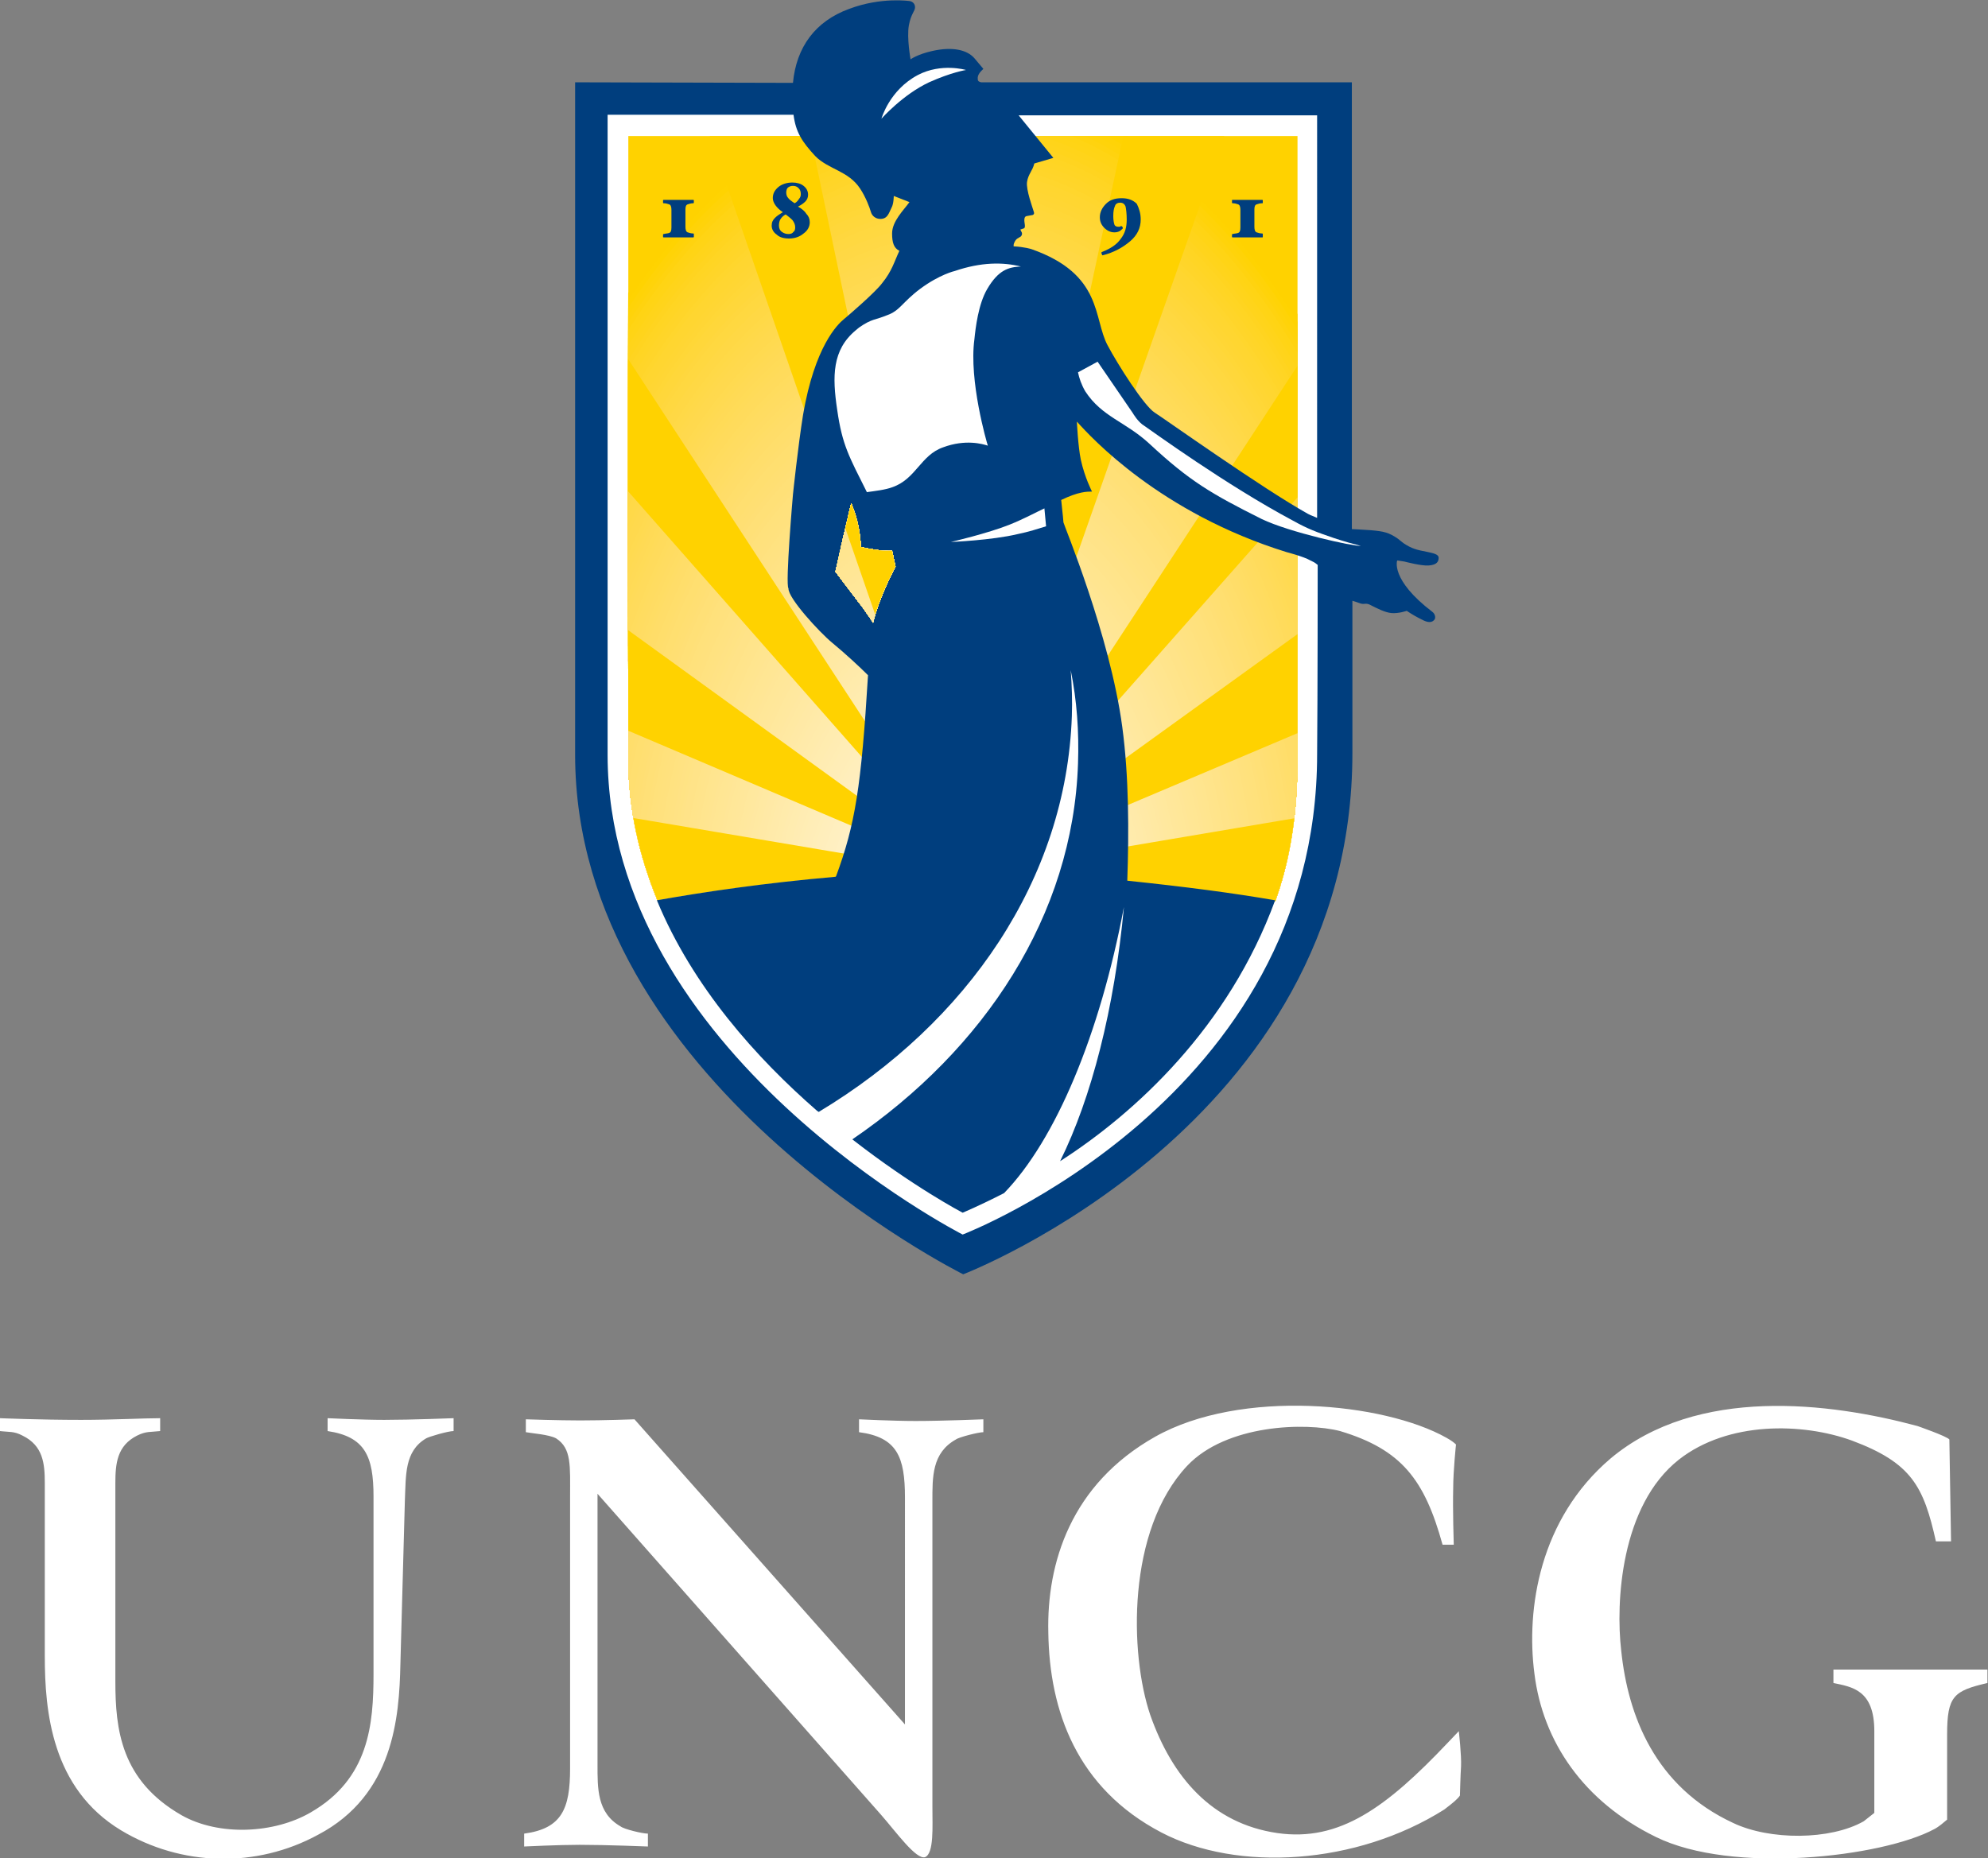 <svg xmlns="http://www.w3.org/2000/svg" xmlns:xlink="http://www.w3.org/1999/xlink" viewBox="0 0 355 331.9"><rect x="0" y="0" width="355" height="331.9" fill="#808080" stroke="none"/><path fill="#FFF" d="M105.4 17.5l40-1h6.5l6.5-2 6.5-3 3.5-1.5h3l1.7 2-1 2.7-2.4 2 68.4.3-.4 75.4 3.4 2.6 3 1.4-.7 2-4.3.3-1 20.7.3 19.6-1.3 10-2.7 10-10.3 21.7-9.4 12-16 15.3-15.3 9-7.7 5-7 .7-14.6-10.3-14.4-11-14.6-15.7-9.4-14.3-6.6-15.4-2.7-12.3-1-8z"/><defs><path id="a" d="M184.7 156.1c3.8-8.8 6.2-18.2 6.5-28 .1-2.8 0-7.5-.2-10.3 1.3 5.4 2 13 1.8 18.7-.2 6.8-1.4 13.5-3.4 19.9 20.2 1.5 38.3 4.6 38.3 4.6 2.8-7.7 4-16.1 4-25.7v-111H112.2s-.1 71.5 0 111.2c0 9.1 2 17.5 5.2 25.3 0 0 27.8-5.2 54.6-5.2 4.2 0 8.3.2 12.7.5z"/></defs><clipPath id="b"><use xlink:href="#a" overflow="visible"/></clipPath><g clip-path="url(#b)"><defs><path id="c" d="M184.7 156.1c3.8-8.8 6.2-18.2 6.5-28 .1-2.8 0-7.5-.2-10.3 1.3 5.4 2 13 1.8 18.7-.2 6.8-1.4 13.5-3.4 19.9 20.2 1.5 38.3 4.6 38.3 4.6 2.8-7.7 4-16.1 4-25.7v-111H112.2s-.1 71.5 0 111.2c0 9.1 2 17.5 5.2 25.3 0 0 27.8-5.2 54.6-5.2 4.2 0 8.3.2 12.7.5z"/></defs><clipPath id="d"><use xlink:href="#c" overflow="visible"/></clipPath><g clip-path="url(#d)"><path fill="#FFD200" d="M112.2 24.3h119.5v136.6H112.2V24.3z"/><ellipse fill="#FFD200" cx="170.7" cy="173.2" rx="90.7" ry="158.2"/><ellipse fill="#FFD301" cx="170.7" cy="173.2" rx="90.1" ry="157.2"/><ellipse fill="#FFD307" cx="170.7" cy="173.2" rx="89.5" ry="156.2"/><ellipse fill="#FFD30A" cx="170.7" cy="173.2" rx="88.9" ry="155.2"/><ellipse fill="#FFD30F" cx="170.7" cy="173.2" rx="88.4" ry="154.2"/><ellipse fill="#FFD414" cx="170.7" cy="173.2" rx="87.8" ry="153.2"/><ellipse fill="#FFD416" cx="170.7" cy="173.2" rx="87.2" ry="152.2"/><ellipse fill="#FFD41A" cx="170.7" cy="173.2" rx="86.6" ry="151.2"/><ellipse fill="#FFD41C" cx="170.7" cy="173.2" rx="86.1" ry="150.2"/><ellipse fill="#FFD420" cx="170.7" cy="173.2" rx="85.5" ry="149.2"/><ellipse fill="#FFD523" cx="170.7" cy="173.2" rx="84.9" ry="148.2"/><ellipse fill="#FFD525" cx="170.7" cy="173.2" rx="84.4" ry="147.2"/><ellipse fill="#FFD528" cx="170.7" cy="173.2" rx="83.8" ry="146.2"/><ellipse fill="#FFD52A" cx="170.7" cy="173.2" rx="83.2" ry="145.2"/><ellipse fill="#FFD62D" cx="170.7" cy="173.2" rx="82.6" ry="144.2"/><ellipse fill="#FFD630" cx="170.7" cy="173.2" rx="82.1" ry="143.2"/><ellipse fill="#FFD631" cx="170.7" cy="173.2" rx="81.5" ry="142.2"/><ellipse fill="#FFD633" cx="170.7" cy="173.2" rx="80.9" ry="141.2"/><ellipse fill="#FFD635" cx="170.7" cy="173.2" rx="80.3" ry="140.2"/><ellipse fill="#FFD737" cx="170.7" cy="173.2" rx="79.8" ry="139.2"/><ellipse fill="#FFD73A" cx="170.7" cy="173.2" rx="79.2" ry="138.2"/><ellipse fill="#FFD73B" cx="170.7" cy="173.2" rx="78.6" ry="137.2"/><ellipse fill="#FFD73E" cx="170.7" cy="173.2" rx="78" ry="136.2"/><ellipse fill="#FFD840" cx="170.7" cy="173.2" rx="77.5" ry="135.2"/><ellipse fill="#FFD841" cx="170.7" cy="173.2" rx="76.9" ry="134.2"/><ellipse fill="#FFD844" cx="170.7" cy="173.2" rx="76.3" ry="133.2"/><ellipse fill="#FFD845" cx="170.7" cy="173.2" rx="75.7" ry="132.2"/><ellipse fill="#FFD947" cx="170.7" cy="173.2" rx="75.2" ry="131.2"/><ellipse fill="#FFD949" cx="170.7" cy="173.2" rx="74.6" ry="130.2"/><ellipse fill="#FFD94B" cx="170.7" cy="173.2" rx="74" ry="129.2"/><ellipse fill="#FFD94D" cx="170.7" cy="173.2" rx="73.5" ry="128.2"/><ellipse fill="#FFD94E" cx="170.7" cy="173.2" rx="72.9" ry="127.2"/><ellipse fill="#FFDA50" cx="170.7" cy="173.2" rx="72.3" ry="126.2"/><ellipse fill="#FFDA52" cx="170.7" cy="173.2" rx="71.7" ry="125.2"/><ellipse fill="#FFDA54" cx="170.7" cy="173.2" rx="71.2" ry="124.2"/><ellipse fill="#FFDA56" cx="170.7" cy="173.2" rx="70.6" ry="123.2"/><ellipse fill="#FFDB57" cx="170.7" cy="173.2" rx="70" ry="122.2"/><ellipse fill="#FFDB59" cx="170.7" cy="173.2" rx="69.4" ry="121.2"/><ellipse fill="#FFDB5B" cx="170.7" cy="173.2" rx="68.9" ry="120.2"/><ellipse fill="#FFDB5C" cx="170.7" cy="173.2" rx="68.3" ry="119.2"/><ellipse fill="#FFDC5E" cx="170.7" cy="173.2" rx="67.7" ry="118.2"/><ellipse fill="#FFDC60" cx="170.7" cy="173.2" rx="67.1" ry="117.2"/><ellipse fill="#FFDC61" cx="170.7" cy="173.2" rx="66.6" ry="116.2"/><ellipse fill="#FFDC63" cx="170.7" cy="173.2" rx="66" ry="115.2"/><ellipse fill="#FFDD64" cx="170.7" cy="173.2" rx="65.4" ry="114.2"/><ellipse fill="#FD6" cx="170.7" cy="173.2" rx="64.8" ry="113.2"/><ellipse fill="#FFDD68" cx="170.7" cy="173.2" rx="64.3" ry="112.2"/><ellipse fill="#FFDD69" cx="170.7" cy="173.2" rx="63.7" ry="111.2"/><ellipse fill="#FFDE6B" cx="170.7" cy="173.2" rx="63.1" ry="110.2"/><ellipse fill="#FFDE6C" cx="170.7" cy="173.2" rx="62.5" ry="109.2"/><ellipse fill="#FFDE6E" cx="170.7" cy="173.2" rx="62" ry="108.2"/><ellipse fill="#FFDF70" cx="170.7" cy="173.2" rx="61.4" ry="107.1"/><ellipse fill="#FFDF70" cx="170.7" cy="173.2" rx="60.8" ry="106.1"/><ellipse fill="#FFDF72" cx="170.7" cy="173.2" rx="60.3" ry="105.1"/><ellipse fill="#FFDF73" cx="170.7" cy="173.2" rx="59.7" ry="104.1"/><ellipse fill="#FFDF75" cx="170.7" cy="173.2" rx="59.1" ry="103.1"/><ellipse fill="#FFE077" cx="170.7" cy="173.2" rx="58.5" ry="102.1"/><ellipse fill="#FFE077" cx="170.7" cy="173.2" rx="58" ry="101.1"/><ellipse fill="#FFE079" cx="170.7" cy="173.2" rx="57.4" ry="100.1"/><ellipse fill="#FFE17B" cx="170.7" cy="173.2" rx="56.8" ry="99.1"/><ellipse fill="#FFE17C" cx="170.7" cy="173.2" rx="56.2" ry="98.1"/><ellipse fill="#FFE17D" cx="170.7" cy="173.2" rx="55.7" ry="97.1"/><ellipse fill="#FFE17E" cx="170.7" cy="173.2" rx="55.1" ry="96.1"/><ellipse fill="#FFE280" cx="170.7" cy="173.2" rx="54.5" ry="95.1"/><ellipse fill="#FFE281" cx="170.7" cy="173.2" rx="53.9" ry="94.1"/><ellipse fill="#FFE282" cx="170.7" cy="173.2" rx="53.4" ry="93.1"/><ellipse fill="#FFE284" cx="170.7" cy="173.2" rx="52.8" ry="92.1"/><ellipse fill="#FFE384" cx="170.7" cy="173.2" rx="52.2" ry="91.1"/><ellipse fill="#FFE386" cx="170.7" cy="173.2" rx="51.6" ry="90.1"/><ellipse fill="#FFE388" cx="170.7" cy="173.2" rx="51.1" ry="89.1"/><ellipse fill="#FFE388" cx="170.7" cy="173.2" rx="50.5" ry="88.1"/><ellipse fill="#FFE48A" cx="170.7" cy="173.2" rx="49.9" ry="87.1"/><ellipse fill="#FFE48B" cx="170.7" cy="173.2" rx="49.3" ry="86.1"/><ellipse fill="#FFE48C" cx="170.7" cy="173.2" rx="48.8" ry="85.1"/><ellipse fill="#FFE58E" cx="170.7" cy="173.2" rx="48.2" ry="84.1"/><ellipse fill="#FFE58F" cx="170.7" cy="173.2" rx="47.6" ry="83.1"/><ellipse fill="#FFE590" cx="170.7" cy="173.2" rx="47.1" ry="82.1"/><ellipse fill="#FFE592" cx="170.7" cy="173.2" rx="46.5" ry="81.1"/><ellipse fill="#FFE693" cx="170.7" cy="173.2" rx="45.9" ry="80.1"/><ellipse fill="#FFE694" cx="170.7" cy="173.2" rx="45.3" ry="79.1"/><ellipse fill="#FFE695" cx="170.7" cy="173.2" rx="44.8" ry="78.1"/><ellipse fill="#FFE697" cx="170.7" cy="173.2" rx="44.2" ry="77.1"/><ellipse fill="#FFE798" cx="170.7" cy="173.2" rx="43.6" ry="76.1"/><ellipse fill="#FFE799" cx="170.7" cy="173.2" rx="43" ry="75.1"/><ellipse fill="#FFE79A" cx="170.7" cy="173.2" rx="42.5" ry="74.1"/><ellipse fill="#FFE79B" cx="170.7" cy="173.2" rx="41.9" ry="73.1"/><ellipse fill="#FFE89D" cx="170.7" cy="173.2" rx="41.3" ry="72.1"/><ellipse fill="#FFE89E" cx="170.7" cy="173.2" rx="40.7" ry="71.1"/><ellipse fill="#FFE89F" cx="170.7" cy="173.2" rx="40.2" ry="70.1"/><ellipse fill="#FFE8A1" cx="170.7" cy="173.2" rx="39.6" ry="69.1"/><ellipse fill="#FFE9A2" cx="170.7" cy="173.2" rx="39" ry="68.1"/><ellipse fill="#FFE9A3" cx="170.7" cy="173.2" rx="38.4" ry="67.1"/><ellipse fill="#FFE9A5" cx="170.7" cy="173.2" rx="37.9" ry="66.1"/><ellipse fill="#FFE9A6" cx="170.7" cy="173.2" rx="37.3" ry="65.1"/><ellipse fill="#FFEAA7" cx="170.7" cy="173.2" rx="36.7" ry="64.1"/><ellipse fill="#FFEAA9" cx="170.7" cy="173.2" rx="36.2" ry="63.1"/><ellipse fill="#FFEAAA" cx="170.7" cy="173.2" rx="35.6" ry="62.1"/><ellipse fill="#FFEBAB" cx="170.7" cy="173.2" rx="35" ry="61.1"/><ellipse fill="#FFEBAC" cx="170.7" cy="173.2" rx="34.4" ry="60.1"/><ellipse fill="#FFEBAE" cx="170.7" cy="173.2" rx="33.9" ry="59.1"/><ellipse fill="#FFECAF" cx="170.7" cy="173.2" rx="33.3" ry="58.1"/><ellipse fill="#FFECB0" cx="170.7" cy="173.2" rx="32.7" ry="57.1"/><ellipse fill="#FFECB2" cx="170.7" cy="173.2" rx="32.1" ry="56.1"/><ellipse fill="#FFECB3" cx="170.7" cy="173.2" rx="31.6" ry="55.1"/><ellipse fill="#FFEDB4" cx="170.7" cy="173.2" rx="31" ry="54.1"/><ellipse fill="#FFEDB6" cx="170.7" cy="173.2" rx="30.4" ry="53.1"/><ellipse fill="#FFEDB7" cx="170.7" cy="173.2" rx="29.8" ry="52.1"/><ellipse fill="#FFEDB8" cx="170.7" cy="173.2" rx="29.3" ry="51.1"/><ellipse fill="#FFEEB9" cx="170.7" cy="173.2" rx="28.7" ry="50.1"/><ellipse fill="#FEB" cx="170.7" cy="173.2" rx="28.1" ry="49.1"/><ellipse fill="#FFEEBC" cx="170.7" cy="173.2" rx="27.5" ry="48.1"/><ellipse fill="#FFEEBD" cx="170.7" cy="173.2" rx="27" ry="47.1"/><ellipse fill="#FFEFBF" cx="170.7" cy="173.2" rx="26.4" ry="46.1"/><ellipse fill="#FFEFC0" cx="170.7" cy="173.2" rx="25.8" ry="45.1"/><ellipse fill="#FFEFC1" cx="170.7" cy="173.2" rx="25.2" ry="44.1"/><ellipse fill="#FFF0C3" cx="170.7" cy="173.2" rx="24.7" ry="43.1"/><ellipse fill="#FFF0C4" cx="170.7" cy="173.2" rx="24.1" ry="42.1"/><ellipse fill="#FFF0C5" cx="170.7" cy="173.2" rx="23.5" ry="41.1"/><ellipse fill="#FFF1C7" cx="170.7" cy="173.2" rx="23" ry="40.1"/><ellipse fill="#FFF1C8" cx="170.7" cy="173.2" rx="22.4" ry="39.1"/><ellipse fill="#FFF1C9" cx="170.7" cy="173.2" rx="21.8" ry="38.1"/><ellipse fill="#FFF1CA" cx="170.7" cy="173.2" rx="21.2" ry="37.1"/><ellipse fill="#FFF2CC" cx="170.7" cy="173.2" rx="20.7" ry="36"/><ellipse fill="#FFF2CD" cx="170.7" cy="173.2" rx="20.1" ry="35"/><ellipse fill="#FFF2CE" cx="170.7" cy="173.2" rx="19.5" ry="34"/><ellipse fill="#FFF3CF" cx="170.7" cy="173.2" rx="18.9" ry="33"/><ellipse fill="#FFF3D0" cx="170.7" cy="173.2" rx="18.4" ry="32"/><ellipse fill="#FFF3D2" cx="170.7" cy="173.2" rx="17.8" ry="31"/><ellipse fill="#FFF3D3" cx="170.7" cy="173.2" rx="17.2" ry="30"/><ellipse fill="#FFF4D4" cx="170.7" cy="173.2" rx="16.6" ry="29"/><ellipse fill="#FFF4D6" cx="170.7" cy="173.2" rx="16.1" ry="28"/><ellipse fill="#FFF4D7" cx="170.7" cy="173.2" rx="15.5" ry="27"/><ellipse fill="#FFF5D8" cx="170.7" cy="173.2" rx="14.9" ry="26"/><ellipse fill="#FFF5DA" cx="170.7" cy="173.2" rx="14.3" ry="25"/><ellipse fill="#FFF5DB" cx="170.7" cy="173.2" rx="13.8" ry="24"/><ellipse fill="#FFF6DC" cx="170.7" cy="173.2" rx="13.2" ry="23"/><ellipse fill="#FFF6DE" cx="170.7" cy="173.2" rx="12.6" ry="22"/><ellipse fill="#FFF6DF" cx="170.7" cy="173.2" rx="12.1" ry="21"/><ellipse fill="#FFF7E0" cx="170.7" cy="173.2" rx="11.5" ry="20"/><ellipse fill="#FFF7E1" cx="170.7" cy="173.2" rx="10.9" ry="19"/><ellipse fill="#FFF7E3" cx="170.7" cy="173.2" rx="10.3" ry="18"/><ellipse fill="#FFF8E4" cx="170.7" cy="173.2" rx="9.8" ry="17"/><ellipse fill="#FFF8E5" cx="170.7" cy="173.2" rx="9.2" ry="16"/><ellipse fill="#FFF8E7" cx="170.7" cy="173.2" rx="8.6" ry="15"/><ellipse fill="#FFF9E8" cx="170.7" cy="173.2" rx="8" ry="14"/><ellipse fill="#FFF9EA" cx="170.7" cy="173.2" rx="7.5" ry="13"/><ellipse fill="#FFF9EB" cx="170.7" cy="173.2" rx="6.9" ry="12"/><ellipse fill="#FFFAEC" cx="170.7" cy="173.2" rx="6.3" ry="11"/><ellipse fill="#FFFAEE" cx="170.7" cy="173.2" rx="5.7" ry="10"/><ellipse fill="#FFFAEF" cx="170.7" cy="173.2" rx="5.2" ry="9"/><ellipse fill="#FFFBF0" cx="170.7" cy="173.2" rx="4.6" ry="8"/><ellipse fill="#FFFCF2" cx="170.7" cy="173.2" rx="4" ry="7"/><ellipse fill="#FFFCF3" cx="170.7" cy="173.2" rx="3.4" ry="6"/><ellipse fill="#FFFCF5" cx="170.7" cy="173.2" rx="2.9" ry="5"/><ellipse fill="#FFFDF7" cx="170.7" cy="173.2" rx="2.3" ry="4"/><ellipse fill="#FFFDF8" cx="170.7" cy="173.2" rx="1.7" ry="3"/><ellipse fill="#FFFEFA" cx="170.7" cy="173.2" rx="1.1" ry="2"/><ellipse fill="#FFFEFC" cx="170.7" cy="173.2" rx=".6" ry="1"/></g></g><defs><path id="e" d="M184.7 156.1c3.8-8.8 6.2-18.2 6.5-28 .1-2.8 0-7.5-.2-10.3 1.3 5.4 2 13 1.8 18.7-.2 6.8-1.4 13.5-3.4 19.9 20.2 1.5 38.3 4.6 38.3 4.6 2.8-7.7 4-16.1 4-25.7v-111H112.2s-.1 71.5 0 111.2c0 9.1 2 17.5 5.2 25.3 0 0 27.8-5.2 54.6-5.2 4.2 0 8.3.2 12.7.5z"/></defs><clipPath id="f"><use xlink:href="#e" overflow="visible"/></clipPath><g clip-path="url(#f)"><path fill="#FFD200" d="M172.3 156.1l69.6-50.2-.4 20.9-69.2 29.3 69.2-11.7-4.5 22.1-64.7-10.4-64 10.3-4.7-21.9 68.7 11.6-68.6-29.2-.3-20.7 68.9 49.9-68.9-78.3-.4-27.7 69.3 106-47.7-138 18.8-.1 28.9 138.1L202 17.8h18.9l-48.6 138.3 69.3-105.9.2 27.2z"/></g><path fill-rule="evenodd" clip-rule="evenodd" fill="#003E7E" d="M123.9 42.1v.2c0 .1-.1.1-.1.1h-5.3s-.1 0-.1-.1v-.4c0-.1.1-.1.1-.1.4-.1.8-.1 1-.2.3-.1.4-.4.4-1v-3.1c0-.5-.1-.9-.4-1-.3-.1-.6-.2-1-.2 0 0-.1 0-.1-.1v-.4c0-.1.1-.1.1-.1h5.3s.1 0 .1.1v.4c0 .1-.1.1-.1.1-.4 0-.7.1-1 .2-.3.1-.4.4-.4.9v3.1c0 .5.1.9.4 1 .3.1.6.2 1 .2 0 0 .1 0 .1.1v.3zm20.7-2.4c0 .8-.4 1.5-1.1 2-.7.6-1.6.9-2.6.9-.9 0-1.7-.2-2.2-.7-.6-.4-.9-1-.9-1.6 0-.6.2-1 .6-1.4.4-.4.9-.7 1.4-1-.6-.4-1-.8-1.3-1.2-.3-.4-.5-.9-.5-1.3 0-.8.3-1.4 1-2 .6-.5 1.5-.8 2.5-.8.8 0 1.5.2 2 .6.5.4.8.9.8 1.6 0 .5-.2.9-.5 1.2-.3.3-.7.6-1.3.9.7.4 1.2.8 1.5 1.3.4.4.6.9.6 1.5zm-1.6-5c0-.5-.1-.8-.4-1.1-.3-.3-.6-.4-1-.4s-.6.1-.9.3c-.2.2-.3.5-.3.9 0 .3.1.7.3.9.2.3.6.6 1.2 1 .4-.2.6-.5.8-.8.2-.2.3-.5.3-.8zm-1 5.9c0-.5-.2-.9-.5-1.3-.4-.4-.8-.7-1.2-1-.4.2-.7.5-.9.8-.2.3-.3.7-.3 1.2s.2.9.5 1.1c.4.3.8.4 1.2.4.4 0 .7-.1.9-.4.2-.1.3-.4.3-.8zm61.7-1.4c0 1.5-.6 2.8-1.9 3.9-1.3 1.1-2.9 2-4.9 2.5 0 0-.1 0-.1-.1s-.1-.1-.1-.2v-.2c0-.1 0-.1.1-.1 1.5-.6 2.6-1.3 3.3-2.3.8-1 1.1-2.1 1.1-3.5 0-1-.1-1.8-.2-2.3-.2-.5-.5-.7-1-.7-.4 0-.8.2-.9.6-.2.4-.3 1-.3 1.8 0 .7.1 1.2.2 1.5.1.3.4.4.7.4h.2c.1 0 .1 0 .2-.1h.2c.1 0 .1.1.1.1s.1.1.1.2v.1c-.2.2-.4.4-.6.5-.2.1-.5.2-.9.2-.7 0-1.3-.3-1.8-.8s-.8-1.1-.8-1.9c0-.9.4-1.7 1.1-2.4.7-.7 1.6-1 2.8-1 1.1 0 2 .3 2.7 1 .4.8.7 1.7.7 2.8zm21.8 2.9v.2c0 .1 0 .1-.1.1h-5.3s-.1 0-.1-.1v-.4c0-.1 0-.1.1-.1.4-.1.8-.1 1-.2.3-.1.4-.4.4-1v-3.1c0-.5-.1-.9-.4-1-.3-.1-.6-.2-1-.2 0 0-.1 0-.1-.1v-.4c0-.1 0-.1.1-.1h5.3s.1 0 .1.1v.4c0 .1 0 .1-.1.1-.4 0-.7.1-1 .2-.3.1-.4.4-.4.9v3.1c0 .5.1.9.4 1 .3.1.6.2 1 .2 0 0 .1 0 .1.1v.3z"/><path fill="#003E7E" d="M235.3 20.6h-53.4c3.5 4.3 6.2 7.6 6.2 7.6l-3.4 1c-.3 1.3-1.1 1.9-1.3 3.3-.2 1.4 1 4.6 1.2 5.3.2.5-.2.6-.2.6s-.5.1-1.1.2c-.5.1-.4.9-.3 1.5.1.7-.2.7-.2.7l-.6.2.2.4c.2.3.1.7-.2.9-.3.2-.8.3-1.1 1.1-.1.2-.1.4-.1.6 2 .1 3.2.5 3.2.5 12.8 4.5 11 12.4 13.6 17.2 1.8 3.4 6.5 10.8 8.4 12 1.6 1 19.3 13.6 27.4 18.1.8.4.5.2 1.6.7V20.6zm0 80.3c-.6-.5-.7-.5-1.3-.8-1.2-.7-4.3-1.5-4.3-1.5-22.5-7-34.8-20.4-37.4-23.3 0 0 .2 4.4.7 6.8.7 3.2 2 5.7 2 5.7-.9 0-2.4 0-5.5 1.5.1 1.2.3 2.6.4 4 0 .3 8.3 20.1 10.5 36.5 1.2 8.9 1.2 18.8.9 27.5 10.5 1.1 18.9 2.2 26.4 3.5-8.3 22.7-25 38-38.4 46.6 5.6-11.3 9.7-27.2 11.4-45.4-4.3 22.8-12.2 41.6-21.4 51.1-4.5 2.3-7.4 3.5-7.4 3.5s-8.8-4.6-19.7-13.1c23.6-16.1 39.4-40 40.3-67.1.2-5.7-.2-11.3-1.3-16.7.2 2.7.3 5.5.2 8.2-1 29.1-18.6 54.7-45.2 70.7l-.3-.2c-10.8-9.4-22.2-22.1-28.6-37.6 8.4-1.5 19.3-3.1 31.9-4.2l.1-.1c3.4-9.2 4.5-16 5.7-35.9-1.6-1.6-4.1-3.9-6.4-5.8-2.3-1.9-7.9-8-7.8-9.7-.6-.7.8-16.8.8-16.8s.9-8.6 1.8-14.2c2.1-12.3 6.2-16.2 7.3-17.1 1.1-.9 5.7-4.9 6.8-6.4 1.8-2.2 2.2-3.9 3.1-5.8-1-.5-1.3-1.5-1.3-3.1 0-2.2 2.1-4.2 3.1-5.6l-2.8-1.1s0 1.4-.4 2.1c-.5 1-.7 2-2 2-.8 0-1.5-.5-1.7-1.3-.2-.7-.9-2.6-1.9-4.1-2.1-3.2-5.6-3.4-8-5.8-2.4-2.6-3.5-4.3-3.9-7.4h-33.2v114.4c.1 53.3 63.4 85.6 63.4 85.6s63.3-24.2 63.3-85.8c.1-10.5.1-33.8.1-33.8zm6.2 6.4v27.2c0 66.5-69.5 93.1-69.5 93.1s-69.3-34.4-69.3-92.8V14.7l38.9.1c.6-6.4 4-11 10-13.2C157.4-.6 162.5.2 162.5.2c.5.1.9.5.9 1.1 0 .7-.7 1.1-1.1 3.2-.4 2.3.3 6.1.3 6.1s1.2-.9 3.9-1.5c3.6-.8 6.2-.2 7.5 1.3.5.6 1 1.2 1.6 1.9-.4.4-1.1 1-1 1.8 0 .4.2.5.6.6h66.2v79.8s2.1.1 3.4.2c2.3.2 3.2.4 4.8 1.5.4.3.6.5 1 .8 1.5 1 2.3 1.2 4.4 1.6.9.2 1.9.4 1.9 1s-.2 1.3-1.8 1.4c-1.3.1-4.3-.7-4.3-.7l-1.3-.2s-1.3 3.4 6.3 9.2c.4.3.6.9.4 1.3-.2.3-.5.5-.9.5-.7 0-1.3-.4-2.1-.8s-2-1.2-2-1.2-1.4.5-2.7.4c-1.2-.1-2.7-.9-3.7-1.4-.9-.5-1.1-.1-1.8-.3-.5-.2-1.5-.5-1.5-.5z"/><g fill="#FFF"><path fill-rule="evenodd" clip-rule="evenodd" d="M172.5 12.5s-4.4-1.3-8.6.9c-5.1 2.7-6.5 7.8-6.5 7.8s3.8-4.3 8.5-6.5c4-1.8 6.6-2.2 6.6-2.2z"/><path d="M174 60.6c-1 7.4 2.2 18.4 2.4 19-.9-.3-4-1.2-8 .3-4 1.4-4.8 5.6-9 7.1-1.3.5-3.2.7-4.6.9-3.2-6.4-4.4-8.4-5.3-14.7-.9-6-.9-10.7 3.3-14.2l.6-.5c2.3-1.6 2.8-1.3 5-2.2 2.3-.8 2.7-2.3 5.9-4.7 3.5-2.6 6.2-3.2 6.2-3.2 4.7-1.6 8.6-1.6 11.8-.8-2.2.1-4 .6-6 4-1.6 2.7-2.1 7-2.3 9z"/><path fill-rule="evenodd" clip-rule="evenodd" d="M186.8 94c-1.3.4-3.1 1-5.1 1.4-4.6 1.1-11.9 1.4-11.9 1.4s6.5-1.5 10.5-3.1c2.5-1 4.7-2.2 6.2-2.9l.3 3.2z"/><path d="M192.5 66.5l3.5-1.9 6.3 9.2s.9 1.6 2.1 2.3c1.2.8 14.5 10.5 26.5 16.9 2.7 1.5 4.1 2 7.3 3.1 1.8.6 3.6 1.1 4.8 1.4-1.3.1-12.7-2.4-17.7-4.8-9-4.5-12.9-6.8-20-13.4-4.3-4-8.5-4.8-11.5-9.4-.7-1.2-1.1-2.4-1.3-3.4z"/></g><defs><path id="g" d="M155.9 111.2c1.2-4.9 4-10 4-10s-.1-.4-.6-2.8c-1 0-1.7 0-2.2-.1-1.5-.2-2.6-.4-3.4-.6 0-1.1-.2-2.8-.6-4.5-.3-1.2-.7-2.3-1.1-3.3-.6 2.5-1.5 6.4-1.5 6.4l-1.3 5.8c2 2.6 3.3 4.4 4.8 6.3.6.9 1.3 1.8 1.9 2.8z"/></defs><clipPath id="h"><use xlink:href="#g" overflow="visible"/></clipPath><g clip-path="url(#h)"><defs><path id="i" d="M184.8 156c3.8-8.8 6.2-18.2 6.5-28 .1-2.8 0-7.5-.2-10.3 1.3 5.4 2 13 1.8 18.7-.2 6.8-1.4 13.5-3.4 19.9 20.2 1.5 38.3 4.6 38.3 4.6 2.8-7.7 4-16.1 4-25.7v-111H112.2s-.1 71.5 0 111.2c0 9.1 2 17.5 5.2 25.3 0 0 27.8-5.2 54.6-5.2 4.2.1 8.3.3 12.8.5z"/></defs><clipPath id="j"><use xlink:href="#i" overflow="visible"/></clipPath><g clip-path="url(#j)"><defs><path id="k" d="M184.8 156c3.8-8.8 6.2-18.2 6.5-28 .1-2.8 0-7.5-.2-10.3 1.3 5.4 2 13 1.8 18.7-.2 6.8-1.4 13.5-3.4 19.9 20.2 1.5 38.3 4.6 38.3 4.6 2.8-7.7 4-16.1 4-25.7v-111H112.2s-.1 71.5 0 111.2c0 9.1 2 17.5 5.2 25.3 0 0 27.8-5.2 54.6-5.2 4.2.1 8.3.3 12.8.5z"/></defs><clipPath id="l"><use xlink:href="#k" overflow="visible"/></clipPath><g clip-path="url(#l)"><path fill="#FFD200" d="M112.2 24.2h119.5v136.7H112.2V24.2z"/><ellipse fill="#FFD200" cx="170.7" cy="173.2" rx="90.7" ry="158.2"/><ellipse fill="#FFD301" cx="170.7" cy="173.2" rx="90.1" ry="157.2"/><ellipse fill="#FFD307" cx="170.8" cy="173.2" rx="89.5" ry="156.2"/><ellipse fill="#FFD30A" cx="170.7" cy="173.2" rx="88.9" ry="155.2"/><ellipse fill="#FFD30F" cx="170.7" cy="173.2" rx="88.4" ry="154.2"/><ellipse fill="#FFD414" cx="170.7" cy="173.2" rx="87.8" ry="153.2"/><ellipse fill="#FFD416" cx="170.8" cy="173.2" rx="87.2" ry="152.2"/><ellipse fill="#FFD41A" cx="170.7" cy="173.2" rx="86.7" ry="151.2"/><ellipse fill="#FFD41C" cx="170.7" cy="173.2" rx="86.1" ry="150.2"/><ellipse fill="#FFD420" cx="170.7" cy="173.2" rx="85.5" ry="149.2"/><ellipse fill="#FFD523" cx="170.8" cy="173.2" rx="84.9" ry="148.2"/><ellipse fill="#FFD525" cx="170.7" cy="173.2" rx="84.4" ry="147.2"/><ellipse fill="#FFD528" cx="170.7" cy="173.2" rx="83.8" ry="146.2"/><ellipse fill="#FFD52A" cx="170.8" cy="173.2" rx="83.2" ry="145.2"/><ellipse fill="#FFD62D" cx="170.7" cy="173.2" rx="82.6" ry="144.2"/><ellipse fill="#FFD630" cx="170.7" cy="173.2" rx="82.1" ry="143.2"/><ellipse fill="#FFD631" cx="170.7" cy="173.2" rx="81.5" ry="142.2"/><ellipse fill="#FFD633" cx="170.8" cy="173.2" rx="80.9" ry="141.2"/><ellipse fill="#FFD635" cx="170.7" cy="173.2" rx="80.3" ry="140.2"/><ellipse fill="#FFD737" cx="170.7" cy="173.2" rx="79.8" ry="139.2"/><ellipse fill="#FFD73A" cx="170.7" cy="173.2" rx="79.2" ry="138.2"/><ellipse fill="#FFD73B" cx="170.7" cy="173.2" rx="78.6" ry="137.2"/><ellipse fill="#FFD73E" cx="170.7" cy="173.2" rx="78" ry="136.2"/><ellipse fill="#FFD840" cx="170.7" cy="173.2" rx="77.5" ry="135.2"/><ellipse fill="#FFD841" cx="170.8" cy="173.2" rx="76.9" ry="134.2"/><ellipse fill="#FFD844" cx="170.7" cy="173.2" rx="76.3" ry="133.2"/><ellipse fill="#FFD845" cx="170.7" cy="173.2" rx="75.7" ry="132.2"/><ellipse fill="#FFD947" cx="170.7" cy="173.2" rx="75.2" ry="131.2"/><ellipse fill="#FFD949" cx="170.8" cy="173.2" rx="74.6" ry="130.2"/><ellipse fill="#FFD94B" cx="170.7" cy="173.2" rx="74" ry="129.2"/><ellipse fill="#FFD94D" cx="170.7" cy="173.2" rx="73.5" ry="128.2"/><ellipse fill="#FFD94E" cx="170.8" cy="173.2" rx="72.9" ry="127.2"/><ellipse fill="#FFDA50" cx="170.7" cy="173.2" rx="72.3" ry="126.2"/><ellipse fill="#FFDA52" cx="170.7" cy="173.2" rx="71.7" ry="125.2"/><ellipse fill="#FFDA54" cx="170.7" cy="173.2" rx="71.2" ry="124.2"/><ellipse fill="#FFDA56" cx="170.8" cy="173.2" rx="70.6" ry="123.2"/><ellipse fill="#FFDB57" cx="170.7" cy="173.2" rx="70" ry="122.2"/><ellipse fill="#FFDB59" cx="170.7" cy="173.2" rx="69.4" ry="121.2"/><ellipse fill="#FFDB5B" cx="170.7" cy="173.2" rx="68.9" ry="120.2"/><ellipse fill="#FFDB5C" cx="170.8" cy="173.2" rx="68.3" ry="119.2"/><ellipse fill="#FFDC5E" cx="170.7" cy="173.2" rx="67.7" ry="118.2"/><ellipse fill="#FFDC60" cx="170.7" cy="173.2" rx="67.1" ry="117.2"/><ellipse fill="#FFDC61" cx="170.8" cy="173.2" rx="66.6" ry="116.2"/><ellipse fill="#FFDC63" cx="170.7" cy="173.2" rx="66" ry="115.2"/><ellipse fill="#FFDD64" cx="170.7" cy="173.2" rx="65.4" ry="114.2"/><ellipse fill="#FD6" cx="170.7" cy="173.2" rx="64.8" ry="113.2"/><ellipse fill="#FFDD68" cx="170.8" cy="173.2" rx="64.3" ry="112.2"/><ellipse fill="#FFDD69" cx="170.7" cy="173.2" rx="63.7" ry="111.2"/><ellipse fill="#FFDE6B" cx="170.7" cy="173.2" rx="63.1" ry="110.2"/><ellipse fill="#FFDE6C" cx="170.7" cy="173.2" rx="62.5" ry="109.2"/><ellipse fill="#FFDE6E" cx="170.7" cy="173.2" rx="62" ry="108.2"/><ellipse fill="#FFDF70" cx="170.7" cy="173.2" rx="61.4" ry="107.2"/><ellipse fill="#FFDF70" cx="170.7" cy="173.2" rx="60.8" ry="106.2"/><ellipse fill="#FFDF72" cx="170.8" cy="173.2" rx="60.3" ry="105.1"/><ellipse fill="#FFDF73" cx="170.7" cy="173.2" rx="59.7" ry="104.1"/><ellipse fill="#FFDF75" cx="170.7" cy="173.2" rx="59.1" ry="103.1"/><ellipse fill="#FFE077" cx="170.7" cy="173.2" rx="58.5" ry="102.1"/><ellipse fill="#FFE077" cx="170.8" cy="173.2" rx="58" ry="101.1"/><ellipse fill="#FFE079" cx="170.7" cy="173.2" rx="57.4" ry="100.1"/><ellipse fill="#FFE17B" cx="170.7" cy="173.2" rx="56.8" ry="99.1"/><ellipse fill="#FFE17C" cx="170.8" cy="173.2" rx="56.2" ry="98.1"/><ellipse fill="#FFE17D" cx="170.7" cy="173.2" rx="55.7" ry="97.1"/><ellipse fill="#FFE17E" cx="170.7" cy="173.2" rx="55.1" ry="96.1"/><ellipse fill="#FFE280" cx="170.7" cy="173.2" rx="54.5" ry="95.1"/><ellipse fill="#FFE281" cx="170.8" cy="173.2" rx="53.9" ry="94.1"/><ellipse fill="#FFE282" cx="170.7" cy="173.2" rx="53.4" ry="93.1"/><ellipse fill="#FFE284" cx="170.7" cy="173.2" rx="52.8" ry="92.1"/><ellipse fill="#FFE384" cx="170.7" cy="173.2" rx="52.2" ry="91.1"/><ellipse fill="#FFE386" cx="170.8" cy="173.2" rx="51.6" ry="90.1"/><ellipse fill="#FFE388" cx="170.7" cy="173.2" rx="51.1" ry="89.1"/><ellipse fill="#FFE388" cx="170.7" cy="173.2" rx="50.5" ry="88.1"/><ellipse fill="#FFE48A" cx="170.8" cy="173.2" rx="49.9" ry="87.1"/><ellipse fill="#FFE48B" cx="170.7" cy="173.2" rx="49.4" ry="86.1"/><ellipse fill="#FFE48C" cx="170.7" cy="173.2" rx="48.8" ry="85.1"/><ellipse fill="#FFE58E" cx="170.7" cy="173.2" rx="48.2" ry="84.1"/><ellipse fill="#FFE58F" cx="170.8" cy="173.2" rx="47.6" ry="83.1"/><ellipse fill="#FFE590" cx="170.7" cy="173.2" rx="47.1" ry="82.1"/><ellipse fill="#FFE592" cx="170.7" cy="173.2" rx="46.5" ry="81.1"/><ellipse fill="#FFE693" cx="170.7" cy="173.2" rx="45.9" ry="80.1"/><ellipse fill="#FFE694" cx="170.8" cy="173.2" rx="45.3" ry="79.1"/><ellipse fill="#FFE695" cx="170.7" cy="173.2" rx="44.8" ry="78.1"/><ellipse fill="#FFE697" cx="170.7" cy="173.2" rx="44.2" ry="77.1"/><ellipse fill="#FFE798" cx="170.8" cy="173.2" rx="43.6" ry="76.1"/><ellipse fill="#FFE799" cx="170.7" cy="173.2" rx="43" ry="75.1"/><ellipse fill="#FFE79A" cx="170.7" cy="173.2" rx="42.5" ry="74.1"/><ellipse fill="#FFE79B" cx="170.7" cy="173.2" rx="41.9" ry="73.1"/><ellipse fill="#FFE89D" cx="170.8" cy="173.2" rx="41.3" ry="72.1"/><ellipse fill="#FFE89E" cx="170.7" cy="173.2" rx="40.7" ry="71.1"/><ellipse fill="#FFE89F" cx="170.7" cy="173.2" rx="40.2" ry="70.1"/><ellipse fill="#FFE8A1" cx="170.7" cy="173.2" rx="39.6" ry="69.1"/><ellipse fill="#FFE9A2" cx="170.7" cy="173.2" rx="39" ry="68.1"/><ellipse fill="#FFE9A3" cx="170.7" cy="173.2" rx="38.4" ry="67.1"/><ellipse fill="#FFE9A5" cx="170.7" cy="173.2" rx="37.9" ry="66.1"/><ellipse fill="#FFE9A6" cx="170.8" cy="173.2" rx="37.3" ry="65.1"/><ellipse fill="#FFEAA7" cx="170.7" cy="173.2" rx="36.7" ry="64.1"/><ellipse fill="#FFEAA9" cx="170.7" cy="173.2" rx="36.2" ry="63.1"/><ellipse fill="#FFEAAA" cx="170.7" cy="173.2" rx="35.6" ry="62.1"/><ellipse fill="#FFEBAB" cx="170.8" cy="173.2" rx="35" ry="61.1"/><ellipse fill="#FFEBAC" cx="170.7" cy="173.2" rx="34.4" ry="60.1"/><ellipse fill="#FFEBAE" cx="170.7" cy="173.2" rx="33.9" ry="59.1"/><ellipse fill="#FFECAF" cx="170.8" cy="173.2" rx="33.3" ry="58.1"/><ellipse fill="#FFECB0" cx="170.7" cy="173.2" rx="32.7" ry="57.1"/><ellipse fill="#FFECB2" cx="170.7" cy="173.2" rx="32.1" ry="56.1"/><ellipse fill="#FFECB3" cx="170.7" cy="173.2" rx="31.6" ry="55.1"/><ellipse fill="#FFEDB4" cx="170.8" cy="173.2" rx="31" ry="54.1"/><ellipse fill="#FFEDB6" cx="170.7" cy="173.2" rx="30.4" ry="53.1"/><ellipse fill="#FFEDB7" cx="170.7" cy="173.2" rx="29.8" ry="52.1"/><ellipse fill="#FFEDB8" cx="170.7" cy="173.2" rx="29.3" ry="51.1"/><ellipse fill="#FFEEB9" cx="170.8" cy="173.2" rx="28.7" ry="50.1"/><ellipse fill="#FEB" cx="170.7" cy="173.2" rx="28.1" ry="49.1"/><ellipse fill="#FFEEBC" cx="170.7" cy="173.2" rx="27.5" ry="48.1"/><ellipse fill="#FFEEBD" cx="170.8" cy="173.2" rx="27" ry="47.1"/><ellipse fill="#FFEFBF" cx="170.7" cy="173.2" rx="26.4" ry="46.1"/><ellipse fill="#FFEFC0" cx="170.7" cy="173.2" rx="25.8" ry="45.1"/><ellipse fill="#FFEFC1" cx="170.7" cy="173.2" rx="25.2" ry="44.1"/><ellipse fill="#FFF0C3" cx="170.8" cy="173.2" rx="24.7" ry="43.1"/><ellipse fill="#FFF0C4" cx="170.7" cy="173.2" rx="24.1" ry="42.1"/><ellipse fill="#FFF0C5" cx="170.7" cy="173.2" rx="23.5" ry="41.1"/><ellipse fill="#FFF1C7" cx="170.7" cy="173.2" rx="23" ry="40.1"/><ellipse fill="#FFF1C8" cx="170.7" cy="173.2" rx="22.4" ry="39.1"/><ellipse fill="#FFF1C9" cx="170.7" cy="173.2" rx="21.8" ry="38.1"/><ellipse fill="#FFF1CA" cx="170.7" cy="173.2" rx="21.2" ry="37.1"/><ellipse fill="#FFF2CC" cx="170.8" cy="173.2" rx="20.7" ry="36.1"/><ellipse fill="#FFF2CD" cx="170.7" cy="173.2" rx="20.1" ry="35"/><ellipse fill="#FFF2CE" cx="170.7" cy="173.2" rx="19.5" ry="34"/><ellipse fill="#FFF3CF" cx="170.7" cy="173.2" rx="18.9" ry="33"/><ellipse fill="#FFF3D0" cx="170.8" cy="173.2" rx="18.4" ry="32"/><ellipse fill="#FFF3D2" cx="170.7" cy="173.2" rx="17.8" ry="31"/><ellipse fill="#FFF3D3" cx="170.7" cy="173.2" rx="17.2" ry="30"/><ellipse fill="#FFF4D4" cx="170.8" cy="173.2" rx="16.6" ry="29"/><ellipse fill="#FFF4D6" cx="170.7" cy="173.2" rx="16.1" ry="28"/><ellipse fill="#FFF4D7" cx="170.7" cy="173.2" rx="15.5" ry="27"/><ellipse fill="#FFF5D8" cx="170.7" cy="173.2" rx="14.9" ry="26"/><ellipse fill="#FFF5DA" cx="170.8" cy="173.2" rx="14.3" ry="25"/><ellipse fill="#FFF5DB" cx="170.7" cy="173.2" rx="13.8" ry="24"/><ellipse fill="#FFF6DC" cx="170.7" cy="173.2" rx="13.2" ry="23"/><ellipse fill="#FFF6DE" cx="170.7" cy="173.2" rx="12.6" ry="22"/><ellipse fill="#FFF6DF" cx="170.8" cy="173.2" rx="12.1" ry="21"/><ellipse fill="#FFF7E0" cx="170.7" cy="173.2" rx="11.5" ry="20"/><ellipse fill="#FFF7E1" cx="170.7" cy="173.2" rx="10.9" ry="19"/><ellipse fill="#FFF7E3" cx="170.8" cy="173.2" rx="10.3" ry="18"/><ellipse fill="#FFF8E4" cx="170.7" cy="173.2" rx="9.8" ry="17"/><ellipse fill="#FFF8E5" cx="170.7" cy="173.2" rx="9.2" ry="16"/><ellipse fill="#FFF8E7" cx="170.7" cy="173.2" rx="8.6" ry="15"/><ellipse fill="#FFF9E8" cx="170.8" cy="173.2" rx="8" ry="14"/><ellipse fill="#FFF9EA" cx="170.7" cy="173.2" rx="7.5" ry="13"/><ellipse fill="#FFF9EB" cx="170.7" cy="173.2" rx="6.9" ry="12"/><ellipse fill="#FFFAEC" cx="170.7" cy="173.2" rx="6.3" ry="11"/><ellipse fill="#FFFAEE" cx="170.7" cy="173.2" rx="5.7" ry="10"/><ellipse fill="#FFFAEF" cx="170.7" cy="173.2" rx="5.2" ry="9"/><ellipse fill="#FFFBF0" cx="170.7" cy="173.2" rx="4.6" ry="8"/><ellipse fill="#FFFCF2" cx="170.8" cy="173.2" rx="4" ry="7"/><ellipse fill="#FFFCF3" cx="170.7" cy="173.2" rx="3.4" ry="6"/><ellipse fill="#FFFCF5" cx="170.7" cy="173.2" rx="2.9" ry="5"/><ellipse fill="#FFFDF7" cx="170.7" cy="173.2" rx="2.3" ry="4"/><ellipse fill="#FFFDF8" cx="170.8" cy="173.2" rx="1.7" ry="3"/><ellipse fill="#FFFEFA" cx="170.7" cy="173.2" rx="1.1" ry="2"/><ellipse fill="#FFFEFC" cx="170.7" cy="173.2" rx=".6" ry="1"/></g></g><defs><path id="m" d="M184.8 156c3.8-8.8 6.2-18.2 6.5-28 .1-2.8 0-7.5-.2-10.3 1.3 5.4 2 13 1.8 18.7-.2 6.8-1.4 13.5-3.4 19.9 20.2 1.5 38.3 4.6 38.3 4.6 2.8-7.7 4-16.1 4-25.7v-111H112.2s-.1 71.5 0 111.2c0 9.1 2 17.5 5.2 25.3 0 0 27.8-5.2 54.6-5.2 4.2.1 8.3.3 12.8.5z"/></defs><clipPath id="n"><use xlink:href="#m" overflow="visible"/></clipPath><g clip-path="url(#n)"><path fill="#FFD200" d="M172.3 156.1l69.7-50.2-.5 20.9-69.2 29.3 69.2-11.7-4.5 22.1-64.7-10.4-63.9 10.3-4.8-21.9 68.7 11.6-68.5-29.2-.4-20.8 68.9 50-68.9-78.3-.4-27.7 69.3 106-47.7-138 18.8-.1 28.9 138.1L202 17.7h18.9l-48.6 138.4 69.3-105.9.3 27.2z"/></g></g><path fill-rule="evenodd" clip-rule="evenodd" fill="#FFF" d="M8 264.9v30.9c0 9.8 1.2 23.6 13.6 31.1 10.8 6.5 24.2 6.8 35.2.8 13.5-7.1 14.5-21 14.7-30.5l.8-29.2c.2-4.5-.1-8.8 3.8-11.1.5-.3 3.9-1.3 4.9-1.3v-2.3s-7.7.3-12.4.3c-3.9 0-10.1-.3-10.1-.3v2.3c6.7 1 8.2 4.5 8.2 11.7V299c0 9-.8 18.7-11.2 24.7-6.5 3.8-16.4 4.3-23.1.5-10.8-6.2-11.8-15.3-11.8-23.9v-35.4c0-3.5.3-6.7 3.9-8.5 1.6-.8 2.4-.6 4.1-.8v-2.3c-2.9 0-8.5.3-14.1.3-7.4 0-14.5-.3-14.5-.3v2.3c1.6.2 2.5 0 4 .8 3.7 1.8 4 5 4 8.5zm158.5 57.8v-54.5c0-4.4-.1-8.7 4.2-11.1.5-.4 4-1.3 4.9-1.3v-2.3s-7.4.3-12.1.3c-4 0-10.1-.3-10.1-.3v2.3c6.8.9 8.2 4.4 8.2 11.7V308l-48.3-54.5s-5.6.2-9.7.2c-3.8 0-9.7-.2-9.7-.2v2.3c1 .2 4.1.4 5.4 1.1 2.8 1.8 2.5 4.9 2.5 10.5v48.5c0 7.2-1.5 10.7-8.2 11.6v2.3s6.1-.3 9.9-.3c4.8 0 12.2.3 12.2.3v-2.3c-1 0-4.3-.8-4.9-1.3-4.2-2.4-4.1-6.8-4.1-11.1v-48.3l50.6 57.3c2.8 3.2 6.3 8.1 7.9 7.6 1.6-.7 1.3-5.4 1.3-9zm93.1-46.8s-.2-6.2-.1-10.1c0-3.1.5-7.8.5-7.8-.3-.3-.8-.7-1.7-1.2-11.2-6.3-36.7-8.8-52-.2-15.1 8.5-19.4 22.6-19.1 35 .2 14 5.1 27.8 20.2 35.7 13.6 7.1 34.8 5.8 50.5-4.1 1.7-1.3 2.4-1.9 2.8-2.5 0 0 .1-3.8.2-5.2.1-2-.4-6.3-.4-6.3l-2 2.1c-10.9 11.5-19.3 17.7-30.4 16.1-11.7-1.7-18.8-10-22.7-21.1-3.7-10.9-4.2-33 6.6-44.5 7-7.4 21.1-7.8 27.3-6.2 11 3.3 15.1 8.7 18.3 20.3h2zm88.5-18.8c-.5-.6-5.7-2.4-5.7-2.4-15.6-4.2-39.3-7.2-54.8 5.8-12.7 10.8-15.1 26.9-13.6 38.4 1.5 12.2 8.8 22.9 21.7 29.2 13.6 6.7 40.4 3.6 49.7-1.4.8-.4 1.7-1.2 2.3-1.7v-15.2c0-6.9 1.2-7.8 7.2-9.2v-2.4h-27.5v2.4c3.3.7 7.3 1.2 7.3 8.6v14.6c-.5.4-1 .8-1.9 1.5-6 3.4-16.8 3.4-23.3.3-14-6.5-18.8-19.2-20-30.8-1-8.6-.1-25.9 10.3-34.1 8.8-6.9 22.1-6.6 30.9-3.4 10.7 4 12.8 8.2 15 18h2.7l-.3-18.2z"/></svg>